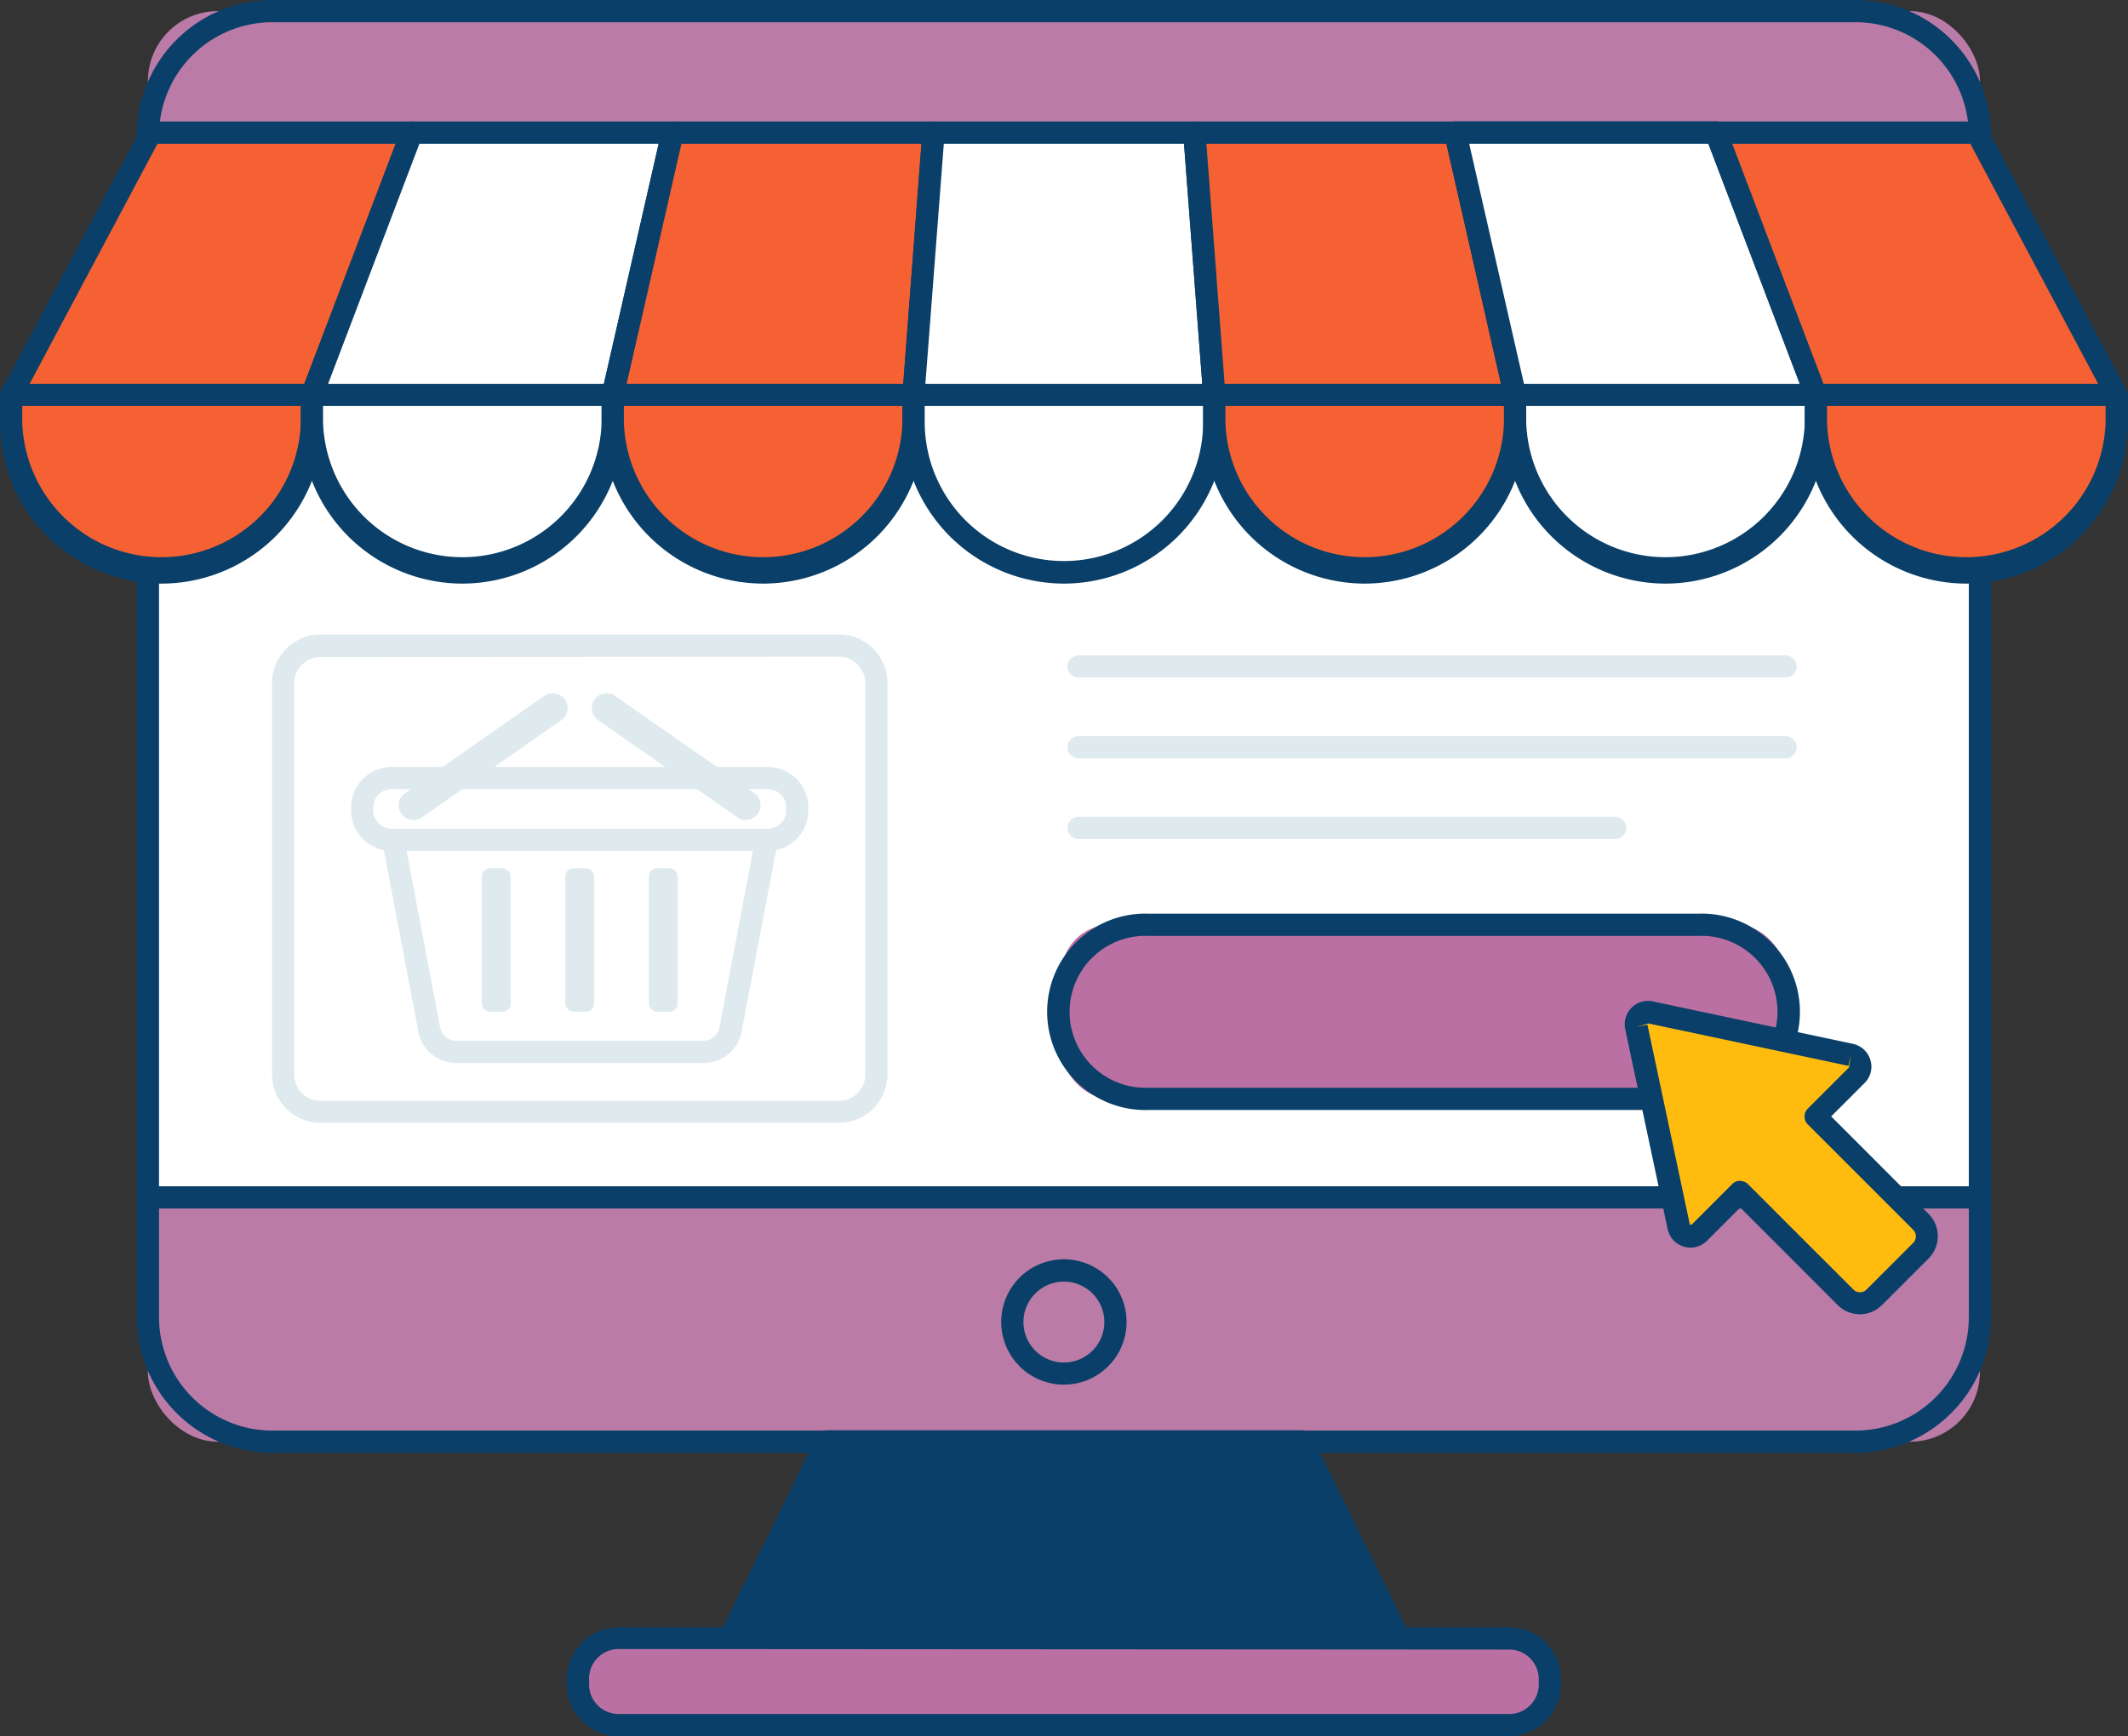 <svg xmlns="http://www.w3.org/2000/svg" width="341.038" height="278.324" viewBox="0 0 341.038 278.324">
  <rect x="0" y="0" width="341.038" height="278.324" fill="#333333" stroke="none"/>
  <g id="_332_online_shopping_outline" data-name="#332_online_shopping_outline" transform="translate(-104.26 -71.86)">
    <rect id="Rectangle_179" data-name="Rectangle 179" width="293.605" height="229.331" rx="11.2" transform="translate(127.964 73.641)" fill="#ba7ba7"/>
    <path id="Path_2557" data-name="Path 2557" d="M392.009,304.753H138.3a21.763,21.763,0,0,1-21.727-21.727V93.587A21.745,21.745,0,0,1,138.3,71.86H392.009a21.745,21.745,0,0,1,21.727,21.727V283.025A21.763,21.763,0,0,1,392.009,304.753ZM138.3,75.422a18.166,18.166,0,0,0-18.166,18.166V283.025A18.183,18.183,0,0,0,138.3,301.191H392.009a18.183,18.183,0,0,0,18.166-18.165V93.587a18.166,18.166,0,0,0-18.166-18.166Z" transform="translate(9.613)" fill="#093f68"/>
    <rect id="Rectangle_180" data-name="Rectangle 180" width="293.605" height="170.239" transform="translate(127.964 93.587)" fill="#fff"/>
    <path id="Path_2558" data-name="Path 2558" d="M411.955,256.843h-293.6a1.781,1.781,0,0,1-1.781-1.781V84.841a1.781,1.781,0,0,1,1.781-1.781h293.6a1.781,1.781,0,0,1,1.781,1.781V255.063A1.781,1.781,0,0,1,411.955,256.843Zm-291.824-3.562H410.175V86.622H120.132Z" transform="translate(9.613 8.746)" fill="#093f68"/>
    <rect id="Rectangle_181" data-name="Rectangle 181" width="95.066" height="74.71" rx="3.35" transform="translate(149.638 175.35)" fill="#fff"/>
    <path id="Path_2559" data-name="Path 2559" d="M219.621,207.242H136.487a7.747,7.747,0,0,1-7.747-7.747v-62.76a7.765,7.765,0,0,1,7.747-7.765h83.134a7.765,7.765,0,0,1,7.747,7.765v62.76A7.747,7.747,0,0,1,219.621,207.242Zm-83.134-74.657a4.2,4.2,0,0,0-4.185,4.2v62.76a4.185,4.185,0,0,0,4.185,4.185h83.134a4.185,4.185,0,0,0,4.185-4.185V136.735a4.2,4.2,0,0,0-4.185-4.2Z" transform="translate(19.117 44.599)" fill="#dfeaef"/>
    <path id="Path_2560" data-name="Path 2560" d="M277.061,233.081H169.92l15.494-31.451h76.153Z" transform="translate(51.276 101.342)" fill="#093f68"/>
    <path id="Path_2561" data-name="Path 2561" d="M277.829,235.667H170.688a1.728,1.728,0,0,1-1.514-2.618l15.494-31.469a1.781,1.781,0,0,1,1.6-.979h76.153a1.781,1.781,0,0,1,1.6.98l15.494,31.469a1.739,1.739,0,0,1-1.692,2.618ZM173.556,232.1H274.962l-13.731-27.889H187.287Z" transform="translate(50.508 100.537)" fill="#093f68"/>
    <rect id="Rectangle_182" data-name="Rectangle 182" width="155.76" height="13.98" rx="3.66" transform="translate(196.886 334.423)" fill="#ba70a3"/>
    <path id="Path_2562" data-name="Path 2562" d="M306.293,235.793H163.569a8.3,8.3,0,0,1-8.3-8.3v-.855a8.3,8.3,0,0,1,8.3-8.3H306.293a8.3,8.3,0,0,1,8.3,8.3v.944a8.3,8.3,0,0,1-8.3,8.21Zm-142.724-13.98a4.737,4.737,0,0,0-4.737,4.737v.944a4.737,4.737,0,0,0,4.737,4.737H306.293a4.737,4.737,0,0,0,4.737-4.737v-.855a4.737,4.737,0,0,0-4.737-4.737Z" transform="translate(39.835 114.391)" fill="#093f68"/>
    <path id="Path_2563" data-name="Path 2563" d="M153.47,125.866H105.26L127.646,83.8h41.816Z" transform="translate(0.781 9.324)" fill="#f56132"/>
    <path id="Path_2564" data-name="Path 2564" d="M154.246,128.427h-48.21a1.746,1.746,0,0,1-1.532-2.636l22.44-42.048a1.781,1.781,0,0,1,1.567-.944h41.816a1.771,1.771,0,0,1,1.656,2.4l-16.028,42.083A1.781,1.781,0,0,1,154.246,128.427Zm-45.254-3.562h44.025l14.639-38.5H129.491Z" transform="translate(0.005 8.543)" fill="#093f68"/>
    <path id="Path_2565" data-name="Path 2565" d="M105.26,107.42h48.21v4.328a24.1,24.1,0,0,1-24.1,24.1h0a24.1,24.1,0,0,1-24.1-24.1V107.42Z" transform="translate(0.781 27.77)" fill="#f56132"/>
    <path id="Path_2566" data-name="Path 2566" d="M130.137,138.423a25.913,25.913,0,0,1-25.877-25.877V108.2a1.781,1.781,0,0,1,1.781-1.781h48.21a1.781,1.781,0,0,1,1.781,1.781v4.345A25.913,25.913,0,0,1,130.137,138.423Zm-22.315-28.495v2.565a22.333,22.333,0,0,0,44.648,0v-2.565Z" transform="translate(0 26.989)" fill="#093f68"/>
    <path id="Path_2567" data-name="Path 2567" d="M180.54,125.866H132.33L148.323,83.8h41.8Z" transform="translate(21.921 9.324)" fill="#fff"/>
    <path id="Path_2568" data-name="Path 2568" d="M181.322,128.428h-48.21a1.79,1.79,0,0,1-1.674-2.4L147.466,83.94a1.781,1.781,0,0,1,1.674-1.14h41.8a1.779,1.779,0,0,1,1.745,2.173l-9.6,42.083A1.781,1.781,0,0,1,181.322,128.428Zm-45.627-3.562h44.2l8.78-38.5H150.334Z" transform="translate(21.139 8.543)" fill="#093f68"/>
    <path id="Path_2569" data-name="Path 2569" d="M132.33,107.42h48.21v4.328a24.1,24.1,0,0,1-24.1,24.1h0a24.1,24.1,0,0,1-24.1-24.1V107.42Z" transform="translate(21.921 27.77)" fill="#fff"/>
    <path id="Path_2570" data-name="Path 2570" d="M157.207,138.423a25.913,25.913,0,0,1-25.877-25.877V108.2a1.781,1.781,0,0,1,1.781-1.781h48.21A1.781,1.781,0,0,1,183.1,108.2v4.345A25.913,25.913,0,0,1,157.207,138.423Zm-22.315-28.495v2.565a22.333,22.333,0,0,0,44.648,0v-2.565Z" transform="translate(21.14 26.989)" fill="#093f68"/>
    <path id="Path_2571" data-name="Path 2571" d="M207.61,125.866H159.4L168.981,83.8H210.8Z" transform="translate(43.061 9.324)" fill="#f56132"/>
    <path id="Path_2572" data-name="Path 2572" d="M208.394,128.428h-48.21a1.784,1.784,0,0,1-1.745-2.173l9.6-42.066a1.781,1.781,0,0,1,1.781-1.389h41.816a1.771,1.771,0,0,1,1.781,1.923l-3.206,42.066A1.781,1.781,0,0,1,208.394,128.428Zm-45.984-3.562h44.327l2.921-38.5H171.19Z" transform="translate(42.276 8.543)" fill="#093f68"/>
    <path id="Path_2573" data-name="Path 2573" d="M159.4,107.42h48.21v4.328a24.1,24.1,0,0,1-24.1,24.1h0a24.1,24.1,0,0,1-24.1-24.1V107.42Z" transform="translate(43.061 27.77)" fill="#f56132"/>
    <path id="Path_2574" data-name="Path 2574" d="M184.277,138.423A25.913,25.913,0,0,1,158.4,112.546V108.2a1.781,1.781,0,0,1,1.781-1.781h48.21a1.781,1.781,0,0,1,1.781,1.781v4.345A25.913,25.913,0,0,1,184.277,138.423Zm-22.315-28.495v2.565a22.333,22.333,0,0,0,44.648,0v-2.565Z" transform="translate(42.28 26.989)" fill="#093f68"/>
    <path id="Path_2575" data-name="Path 2575" d="M234.662,125.866H186.47L189.658,83.8h41.816Z" transform="translate(64.2 9.324)" fill="#fff"/>
    <path id="Path_2576" data-name="Path 2576" d="M235.445,128.427H187.253a1.769,1.769,0,0,1-1.781-1.906l3.188-42.083a1.781,1.781,0,0,1,1.781-1.638h41.816a1.781,1.781,0,0,1,1.781,1.638l3.188,42.083a1.769,1.769,0,0,1-1.781,1.906Zm-46.3-3.562h44.381l-2.921-38.5H192.1Z" transform="translate(63.417 8.543)" fill="#093f68"/>
    <path id="Path_2577" data-name="Path 2577" d="M186.47,107.42h48.21v4.328a24.1,24.1,0,0,1-24.114,24.114h0a24.1,24.1,0,0,1-24.1-24.1v-4.328Z" transform="translate(64.2 27.77)" fill="#fff"/>
    <path id="Path_2578" data-name="Path 2578" d="M211.347,138.423a25.913,25.913,0,0,1-25.877-25.877V108.2a1.781,1.781,0,0,1,1.781-1.781h48.192a1.781,1.781,0,0,1,1.781,1.781v4.345A25.913,25.913,0,0,1,211.347,138.423Zm-22.315-28.495v2.565a22.315,22.315,0,1,0,44.63,0v-2.565Z" transform="translate(63.42 26.989)" fill="#093f68"/>
    <path id="Path_2579" data-name="Path 2579" d="M263.138,125.866h-48.21L211.74,83.8h41.816Z" transform="translate(83.935 9.324)" fill="#f56132"/>
    <path id="Path_2580" data-name="Path 2580" d="M263.929,128.428h-48.21a1.781,1.781,0,0,1-1.781-1.638l-3.206-42.066a1.771,1.771,0,0,1,1.781-1.923H254.33a1.781,1.781,0,0,1,1.781,1.389l9.6,42.066a1.784,1.784,0,0,1-1.781,2.173Zm-46.554-3.562H261.7l-8.78-38.5H214.455Z" transform="translate(83.143 8.543)" fill="#093f68"/>
    <path id="Path_2581" data-name="Path 2581" d="M213.53,107.42h48.21v4.328a24.1,24.1,0,0,1-24.1,24.1h0a24.1,24.1,0,0,1-24.1-24.1V107.42Z" transform="translate(85.333 27.77)" fill="#f56132"/>
    <path id="Path_2582" data-name="Path 2582" d="M238.425,138.423a25.913,25.913,0,0,1-25.895-25.877V108.2a1.781,1.781,0,0,1,1.781-1.781h48.21A1.781,1.781,0,0,1,264.3,108.2v4.345A25.913,25.913,0,0,1,238.425,138.423Zm-22.333-28.495v2.565a22.333,22.333,0,0,0,44.648,0v-2.565Z" transform="translate(84.552 26.989)" fill="#093f68"/>
    <path id="Path_2583" data-name="Path 2583" d="M293.011,125.866H244.8L235.22,83.8h41.8Z" transform="translate(102.271 9.324)" fill="#fff"/>
    <path id="Path_2584" data-name="Path 2584" d="M293.8,128.443h-48.21a1.781,1.781,0,0,1-1.781-1.371l-9.546-42.119A1.779,1.779,0,0,1,236,82.78h41.8a1.781,1.781,0,0,1,1.674,1.14L295.506,126a1.832,1.832,0,0,1-1.71,2.44Zm-46.785-3.562h44.2l-14.639-38.5H238.231Z" transform="translate(101.486 8.528)" fill="#093f68"/>
    <path id="Path_2585" data-name="Path 2585" d="M240.6,107.42h48.21v4.328a24.1,24.1,0,0,1-24.1,24.1h0a24.1,24.1,0,0,1-24.1-24.1V107.42Z" transform="translate(106.472 27.77)" fill="#fff"/>
    <path id="Path_2586" data-name="Path 2586" d="M265.495,138.423A25.913,25.913,0,0,1,239.6,112.546V108.2a1.781,1.781,0,0,1,1.781-1.781h48.21a1.781,1.781,0,0,1,1.781,1.781v4.345A25.913,25.913,0,0,1,265.495,138.423Zm-22.333-28.495v2.565a22.333,22.333,0,0,0,44.648,0v-2.565Z" transform="translate(105.691 26.989)" fill="#093f68"/>
    <path id="Path_2587" data-name="Path 2587" d="M322.893,125.866h-48.21L258.69,83.8h41.816Z" transform="translate(120.599 9.324)" fill="#f56132"/>
    <path id="Path_2588" data-name="Path 2588" d="M323.685,128.427h-48.21a1.781,1.781,0,0,1-1.656-1.14L257.791,85.2a1.771,1.771,0,0,1,1.656-2.4h41.816a1.781,1.781,0,0,1,1.567.944L325.253,125.9a1.648,1.648,0,0,1-1.567,2.529ZM276.7,124.866h44.025l-20.5-38.5H262.065Z" transform="translate(119.807 8.543)" fill="#093f68"/>
    <path id="Path_2589" data-name="Path 2589" d="M267.67,107.42h48.21v4.328a24.1,24.1,0,0,1-24.1,24.1h0a24.1,24.1,0,0,1-24.1-24.1V107.42Z" transform="translate(127.612 27.77)" fill="#f56132"/>
    <path id="Path_2590" data-name="Path 2590" d="M292.565,138.423a25.913,25.913,0,0,1-25.895-25.877V108.2a1.781,1.781,0,0,1,1.781-1.781h48.21a1.781,1.781,0,0,1,1.781,1.781v4.345A25.913,25.913,0,0,1,292.565,138.423Zm-22.333-28.495v2.565a22.333,22.333,0,0,0,44.648,0v-2.565Z" transform="translate(126.831 26.989)" fill="#093f68"/>
    <rect id="Rectangle_183" data-name="Rectangle 183" width="116.028" height="27.907" rx="7.84" transform="translate(274.375 220.105)" fill="#ba70a3"/>
    <path id="Path_2591" data-name="Path 2591" d="M302.876,185.573H214.756a15.743,15.743,0,1,1,0-31.469h88.121a15.743,15.743,0,1,1,0,31.469Zm-88.121-27.907a12.182,12.182,0,1,0,0,24.345h88.121a12.182,12.182,0,1,0,0-24.345Z" transform="translate(73.582 64.22)" fill="#093f68"/>
    <path id="Path_2592" data-name="Path 2592" d="M315.4,134.412H202.1a1.781,1.781,0,1,1,0-3.562H315.4a1.781,1.781,0,1,1,0,3.562Z" transform="translate(75.016 46.067)" fill="#dfeaef"/>
    <path id="Path_2593" data-name="Path 2593" d="M315.4,141.682H202.1a1.781,1.781,0,1,1,0-3.562H315.4a1.781,1.781,0,1,1,0,3.562Z" transform="translate(75.016 51.745)" fill="#dfeaef"/>
    <path id="Path_2594" data-name="Path 2594" d="M288.084,148.942H202.1a1.781,1.781,0,1,1,0-3.562h85.983a1.781,1.781,0,1,1,0,3.562Z" transform="translate(75.016 57.414)" fill="#dfeaef"/>
    <rect id="Rectangle_184" data-name="Rectangle 184" width="69.724" height="9.92" rx="2.66" transform="translate(162.301 196.579)" fill="#fff"/>
    <path id="Path_2595" data-name="Path 2595" d="M202.635,154.372H142.368a6.536,6.536,0,0,1-6.518-6.518v-.445a6.536,6.536,0,0,1,6.518-6.518h60.267a6.518,6.518,0,0,1,6.5,6.518v.445a6.518,6.518,0,0,1-6.5,6.518Zm-60.267-9.92a2.956,2.956,0,0,0-2.956,2.956v.445a2.956,2.956,0,0,0,2.956,2.956h60.267a2.939,2.939,0,0,0,2.938-2.956v-.445a2.938,2.938,0,0,0-2.939-2.956Z" transform="translate(24.67 53.908)" fill="#dfeaef"/>
    <path id="Path_2596" data-name="Path 2596" d="M189.417,181.425h-39.75a4.4,4.4,0,0,1-4.274-3.669L139.64,147.48h59.8l-5.752,30.276a4.4,4.4,0,0,1-4.274,3.669Z" transform="translate(27.629 59.054)" fill="#fff"/>
    <path id="Path_2597" data-name="Path 2597" d="M190.2,183.994h-39.75a6.18,6.18,0,0,1-6.02-5.129l-5.752-30.276a1.781,1.781,0,0,1,1.781-2.119h59.8a1.781,1.781,0,0,1,1.781,2.119l-5.752,30.276A6.2,6.2,0,0,1,190.2,183.994Zm-47.622-33.98,5.343,28.192a2.636,2.636,0,0,0,2.529,2.226H190.2a2.654,2.654,0,0,0,2.529-2.226l5.343-28.192Z" transform="translate(26.85 58.265)" fill="#dfeaef"/>
    <rect id="Rectangle_185" data-name="Rectangle 185" width="4.63" height="23.01" rx="1.3" transform="translate(181.463 211.04)" fill="#dfeaef"/>
    <rect id="Rectangle_186" data-name="Rectangle 186" width="4.63" height="23.01" rx="1.3" transform="translate(194.856 211.04)" fill="#dfeaef"/>
    <rect id="Rectangle_187" data-name="Rectangle 187" width="4.63" height="23.01" rx="1.3" transform="translate(208.249 211.04)" fill="#dfeaef"/>
    <path id="Path_2598" data-name="Path 2598" d="M142.525,154.584a2.4,2.4,0,0,1-1.959-1.015,2.369,2.369,0,0,1,.588-3.295l22.458-15.69a2.386,2.386,0,0,1,2.725,3.9l-22.458,15.672A2.387,2.387,0,0,1,142.525,154.584Z" transform="translate(28.021 48.727)" fill="#dfeaef"/>
    <path id="Path_2599" data-name="Path 2599" d="M182.2,154.584a2.369,2.369,0,0,0,1.353-4.31l-22.44-15.69a2.386,2.386,0,0,0-2.725,3.9l22.458,15.672A2.387,2.387,0,0,0,182.2,154.584Z" transform="translate(41.594 48.727)" fill="#dfeaef"/>
    <path id="Path_2600" data-name="Path 2600" d="M285.9,169.783l-32.057-6.8a1.941,1.941,0,0,0-2.315,2.315l6.8,32.057a1.959,1.959,0,0,0,3.295.979l6.607-6.607,16.883,16.883a3.3,3.3,0,0,0,4.648,0l7.462-7.462a3.3,3.3,0,0,0,0-4.648l-16.9-16.883,6.625-6.607a1.959,1.959,0,0,0-1.051-3.223Z" transform="translate(114.972 71.123)" fill="#ffbc0e"/>
    <path id="Path_2601" data-name="Path 2601" d="M288.161,212.187a5.094,5.094,0,0,1-3.562-1.478L268.98,195.072l-5.343,5.343a3.74,3.74,0,0,1-6.287-1.87l-6.8-32.057a3.74,3.74,0,0,1,4.435-4.452l32.057,6.8h0a3.74,3.74,0,0,1,2.8,2.6,3.669,3.669,0,0,1-.944,3.687l-5.343,5.343,15.619,15.637a5.058,5.058,0,0,1,0,7.124l-7.462,7.462a5.058,5.058,0,0,1-3.544,1.5Zm-19.2-21.371a1.781,1.781,0,0,1,1.264.516l16.883,16.883a1.5,1.5,0,0,0,2.119,0l7.462-7.462a1.5,1.5,0,0,0,0-2.119l-16.883-16.883a1.781,1.781,0,0,1,0-2.529l6.607-6.607.285-2.03-.374,1.781-32.057-6.8-1.941.57,1.781-.374,6.8,32.057h.285l6.607-6.607a1.781,1.781,0,0,1,1.158-.427Z" transform="translate(114.174 70.357)" fill="#093f68"/>
    <path id="Path_2602" data-name="Path 2602" d="M204.4,205.3a10.044,10.044,0,1,1,10.044-10.027A10.044,10.044,0,0,1,204.4,205.3Zm0-16.509a6.483,6.483,0,1,0,6.483,6.483A6.483,6.483,0,0,0,204.4,188.79Z" transform="translate(70.362 88.519)" fill="#093f68"/>
  </g>
</svg>
